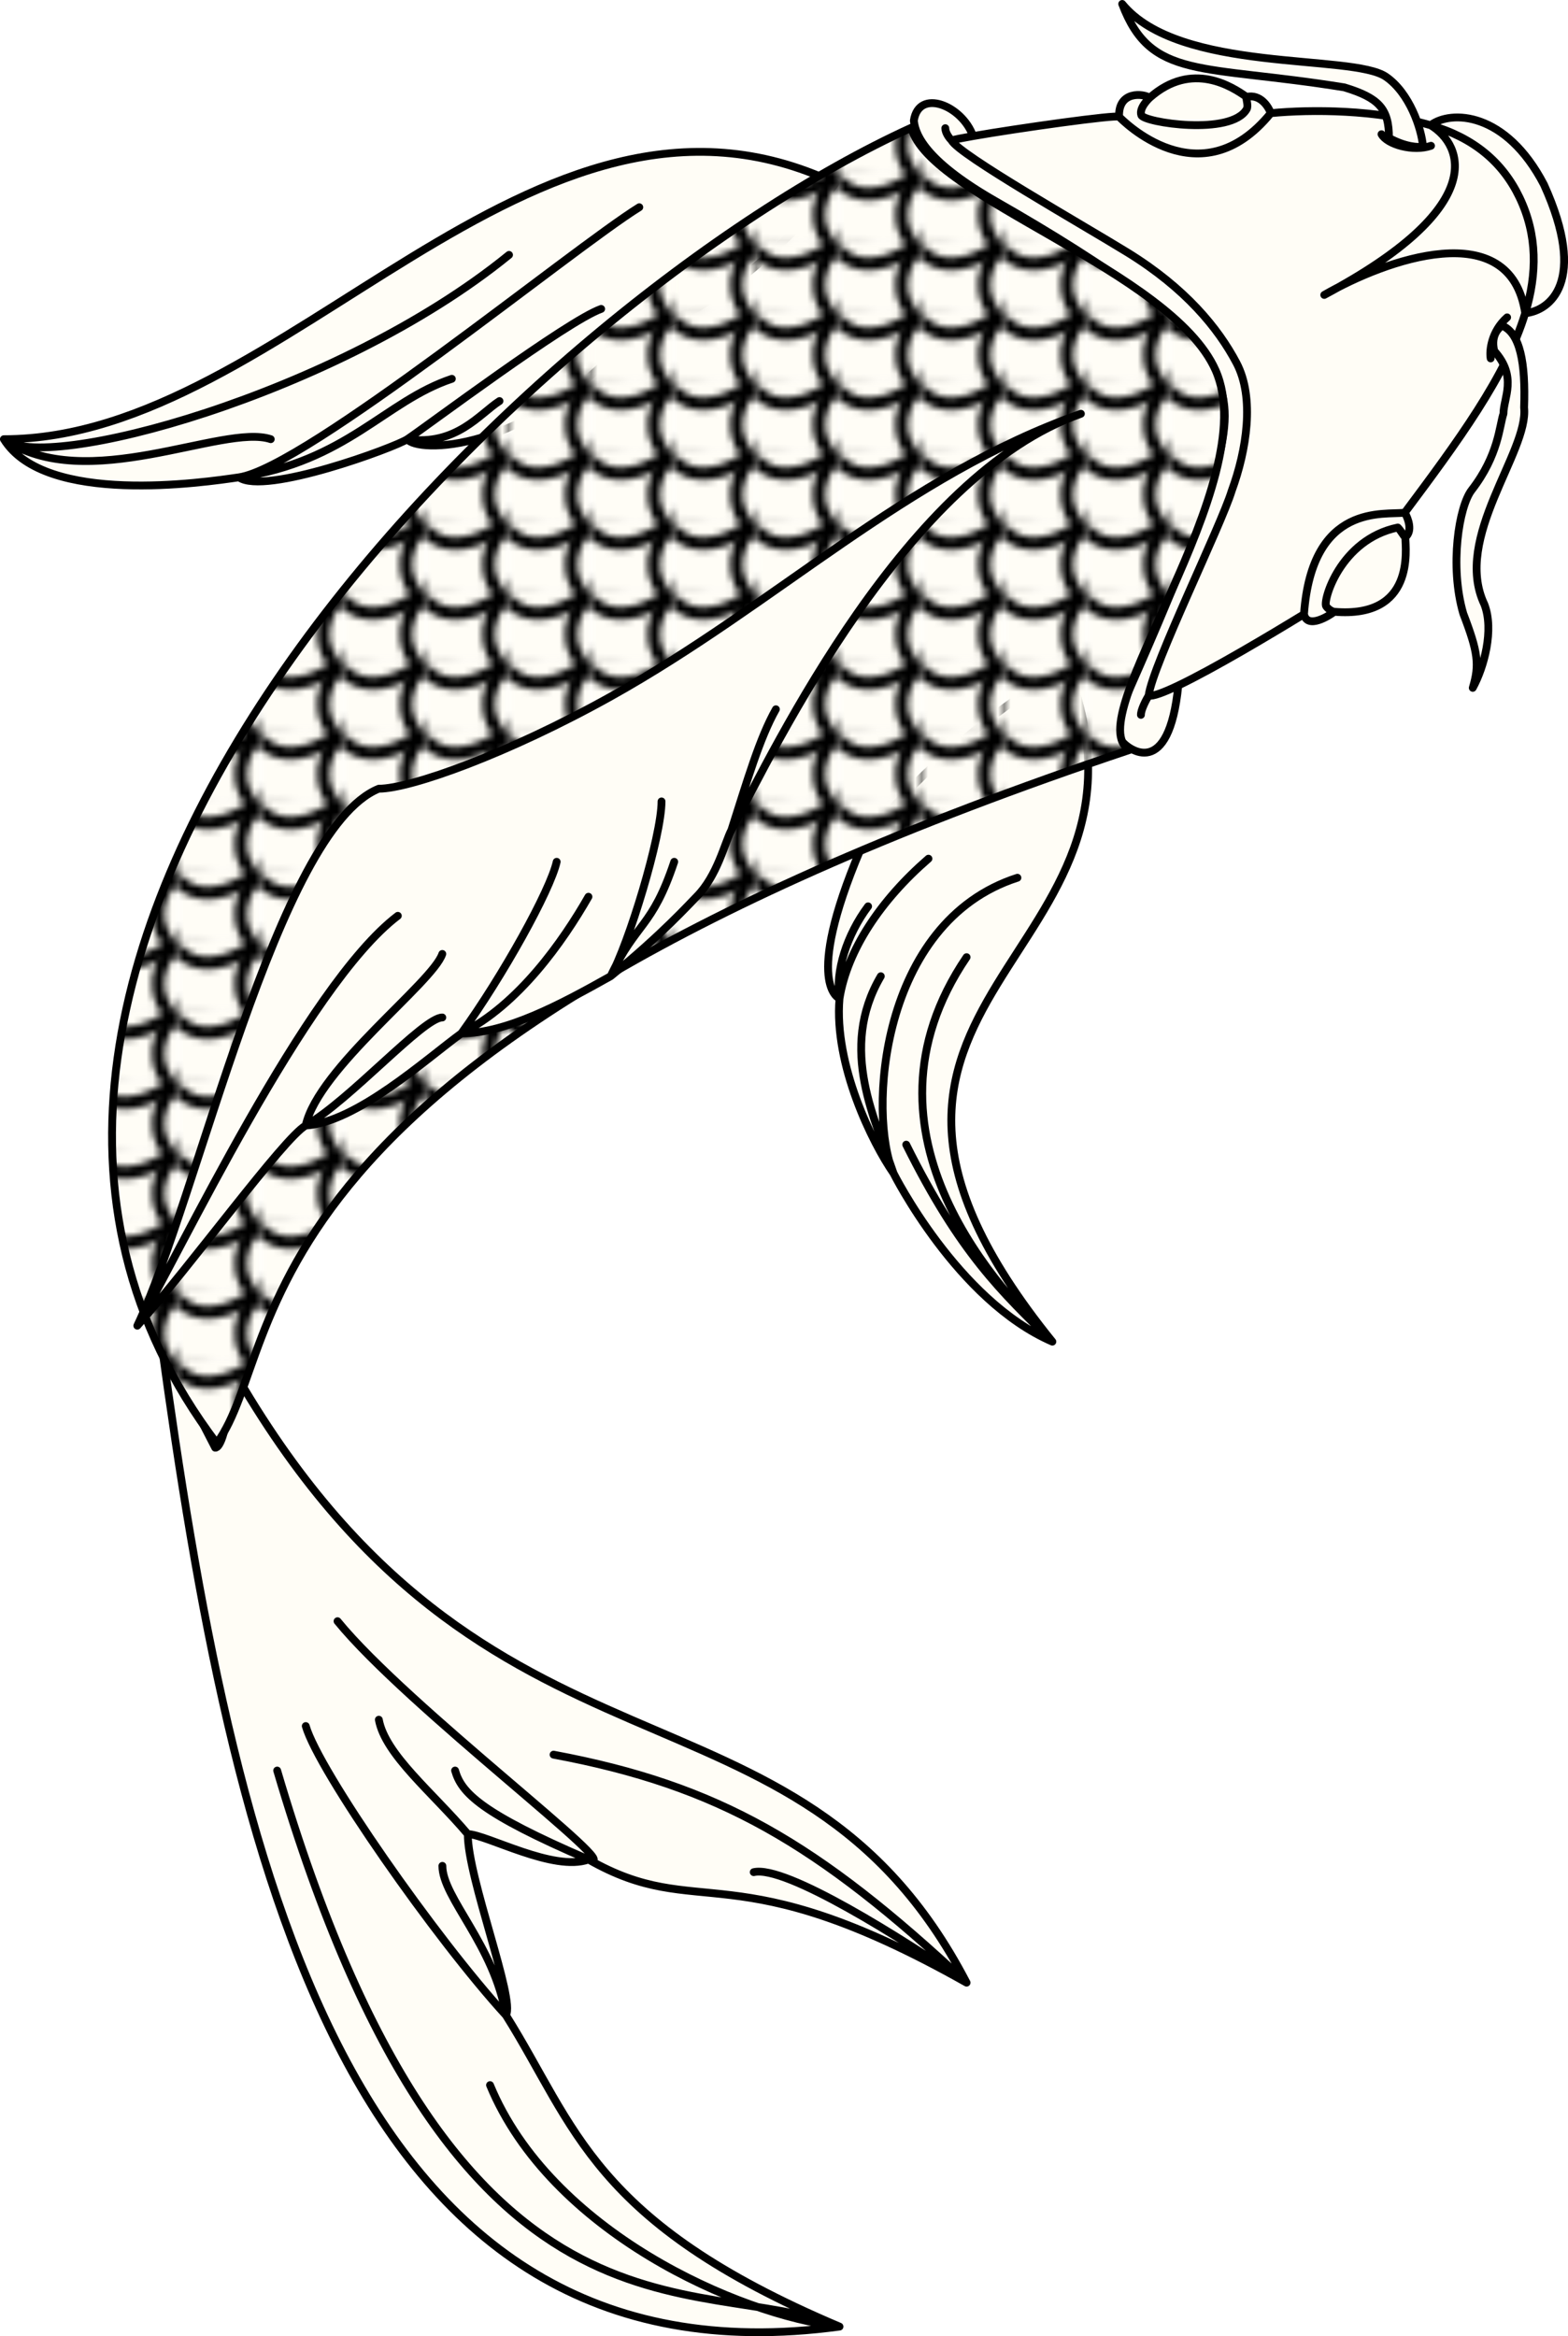 <?xml version="1.0" encoding="UTF-8"?>
<svg id="_Слой_2" data-name="Слой 2" xmlns="http://www.w3.org/2000/svg" xmlns:xlink="http://www.w3.org/1999/xlink" viewBox="0 0 246.77 367.62">
  <defs>
    <style>
      .cls-1 {
        fill: url(#_Новый_образец_узора_3);
      }

      .cls-1, .cls-2, .cls-3 {
        stroke: #000;
        stroke-linejoin: round;
      }

      .cls-1, .cls-3 {
        stroke-width: 1.23px;
      }

      .cls-2 {
        stroke-width: 2px;
      }

      .cls-2, .cls-4 {
        fill: #fffdf6;
      }

      .cls-5, .cls-3 {
        fill: none;
      }

      .cls-3 {
        stroke-linecap: round;
      }
    </style>
    <pattern id="_Новый_образец_узора_3" data-name="Новый образец узора 3" x="0" y="0" width="12.57" height="10.94" patternTransform="translate(327.54 434.31)" patternUnits="userSpaceOnUse" viewBox="0 0 12.57 10.94">
      <g>
        <rect class="cls-5" y="0" width="12.57" height="10.94"/>
        <path class="cls-2" d="m-.84,22.19c-2.58-5.06-1.99-8.3,4.09-14.5-7.23,4.91-9.92,5.37-15.06,2.22-2.24,2.26-6.75,7.19-1.75,12.79s12.09-.34,12.71-.51Z"/>
        <path class="cls-2" d="m11.73,22.19c-2.58-5.06-1.99-8.3,4.09-14.5-7.23,4.91-9.92,5.37-15.06,2.22-2.24,2.26-6.75,7.19-1.75,12.79s12.09-.34,12.71-.51Z"/>
        <path class="cls-2" d="m24.31,22.19c-2.58-5.06-1.99-8.3,4.09-14.5-7.23,4.91-9.92,5.37-15.06,2.22-2.24,2.26-6.75,7.19-1.75,12.79s12.09-.34,12.71-.51Z"/>
        <path class="cls-2" d="m-.84,11.25C-3.42,6.19-2.83,2.95,3.25-3.25-3.98,1.66-6.67,2.12-11.81-1.03c-2.24,2.26-6.75,7.19-1.75,12.79s12.09-.34,12.71-.51Z"/>
        <path class="cls-2" d="m11.73,11.25c-2.58-5.06-1.99-8.3,4.09-14.5C8.59,1.66,5.9,2.12.76-1.03-1.48,1.23-5.99,6.16-.98,11.76s12.09-.34,12.71-.51Z"/>
        <path class="cls-2" d="m24.31,11.25c-2.58-5.06-1.99-8.3,4.09-14.5C21.16,1.66,18.48,2.12,13.34-1.03c-2.24,2.26-6.75,7.19-1.75,12.79s12.09-.34,12.71-.51Z"/>
        <path class="cls-2" d="m-.84.31C-3.42-4.74-2.83-7.98,3.25-14.19c-7.23,4.91-9.92,5.37-15.06,2.22-2.24,2.26-6.75,7.19-1.75,12.79C-8.49,6.49-1.47.48-.84.31Z"/>
        <path class="cls-2" d="m11.73.31c-2.58-5.06-1.99-8.3,4.09-14.5-7.23,4.91-9.92,5.37-15.06,2.22C-1.48-9.71-5.99-4.78-.98.82,4.08,6.49,11.11.48,11.73.31Z"/>
        <path class="cls-2" d="m24.31.31c-2.58-5.06-1.99-8.3,4.09-14.5-7.23,4.91-9.92,5.37-15.06,2.22-2.24,2.26-6.75,7.19-1.75,12.79,5.07,5.67,12.09-.34,12.71-.51Z"/>
      </g>
    </pattern>
  </defs>
  <g id="_Слой_1-2" data-name="Слой 1">
    <g>
      <g>
        <path class="cls-4" d="m.61,69.11c44.5,0,83-63,130.88-40.27-1.04,1.67-15.47,19.63-32.38,24.27-16.74,18.5-33.61,18.11-35,16-1.92,1.28-22.5,8.89-26.5,6h-.02c-5.54.82-30.49,4.49-36.98-6Z"/>
        <path class="cls-3" d="m.61,69.11c44.5,0,83-63,130.88-40.27-1.04,1.67-15.47,19.63-32.38,24.27-16.74,18.5-33.61,18.11-35,16m-63.5,0c6.5,10.5,31.5,6.81,37,6M.61,69.11c13,8.87,34.5-2.5,42,0m-42,0c6,5.5,52.5-7,79.5-29m-42.5,35c4,2.89,24.58-4.72,26.5-6m-26.5,6c17-2.5,23-12,33.5-15.5m-33.5,15.5c10.5-1.54,52.5-36,63-42.5m-36.5,36.5c7.65,1.11,11.38-4,14.5-6m-14.5,6c3-2,25.17-18.63,30.5-20.5"/>
      </g>
      <g>
        <path class="cls-4" d="m240.03,49.29c-3,9.91-10.67,20.29-18.95,31.38.53.9,1.29,2.93.06,3.88.03,1.94,1.56,12.79-11.17,11.73-.77.59-4.23,2.78-4.75.37-5.3,3.24-14.25,8.58-19.8,11.23-1.48,14.88-7.81,10.18-9,8.64-1.19-1.53-.8-3.3-.45-4.07,19.5-43.61,17.7-46.88,15.36-53.54-2.54-7.24-17.07-17.2-34.61-27.21-10.58-6.04-12.68-10.19-12.92-12.71.79-5.16,7.63-2.35,9.31,2.43,7.1-1.24,22.61-3.42,23.01-3.04-.16-4.17,3.92-3.65,4.81-2.99,6.7-5.93,13.08-1.66,15.24-.15,2.17-.5,3.46,1.5,3.83,2.56,6.42-.62,16.69-.57,25.16,1.9,3.15-2.41,11.82-2.2,17.83,9.36,6.92,15.27.92,19.85-2.95,20.23Z"/>
        <path class="cls-3" d="m199.99,17.81c-11.14,13.67-23.38,1.05-23.87.57m23.87-.57c6.42-.62,16.69-.57,25.16,1.9m-25.16-1.9c-.37-1.06-1.66-3.06-3.83-2.56m24.92,65.42c-3.1.44-14.59-1.71-15.86,15.98m15.86-15.98c8.28-11.09,15.95-21.47,18.95-31.38m-18.95,31.38c.53.9,1.29,2.93.06,3.88m-15.92,12.1c.52,2.42,3.98.23,4.75-.37m-4.75.37c-5.3,3.24-14.25,8.58-19.8,11.23m-4.65,1.58c.6-4.77,11.42-26.78,13.08-32.24,2.33-6.35,3.65-14.62.75-20.11-2.9-5.49-8.03-11.76-17.17-17.39-7.06-4.35-26.55-15.4-27.66-17.62m31,87.36c.63.16,2.35-.48,4.65-1.58m-4.65,1.58c-.41.69-1.23,2.25-1.21,3.03m-29.79-90.39c.4-.14,1.62-.38,3.34-.68m-3.34.68c-.33-.32-.99-1.15-1-1.93m27.35-1.79c-.16-4.17,3.92-3.65,4.81-2.99m-4.81,2.99c-.4-.38-15.91,1.8-23.01,3.04m86.93,27.87c1.89-6.25,1.93-12.3-.9-18.22-2.67-5.57-7.22-9.39-13.98-11.36m14.88,29.58c-2.32-15.58-22.05-8.41-31.63-2.88,25.88-13.77,21.95-23.54,16.75-26.7m14.88,29.58c3.87-.38,9.87-4.96,2.95-20.23-6.01-11.55-14.67-11.76-17.83-9.36m-28.99-4.46c-2.16-1.52-8.54-5.79-15.24.15m15.24-.15c-.12.26.35,1.38.03,1.94-2.42,4.23-16.18,2.1-16.58.94-.41-1.16,1.32-2.74,1.32-2.74m40.23,69.16c.03,1.94,1.56,12.79-11.17,11.73m11.17-11.73c-.3-.22-.7-1.06-1.19-1.53-9.1,1.89-11.85,11.64-11.26,12.41.48.61,1.05.83,1.28.85m-56.87-74.86c-1.68-4.78-8.52-7.58-9.31-2.43.24,2.52,2.34,6.66,12.92,12.71,17.54,10.02,32.06,19.97,34.61,27.21,2.34,6.66,4.14,9.93-15.36,53.54-.35.77-.74,2.54.45,4.07,1.19,1.53,7.52,6.24,9-8.64"/>
      </g>
      <g>
        <path class="cls-4" d="m239.86,64.14c.25-7.02-.62-11.77-3.52-12.91-.22.3-1.82,1.3-1.18,4,3.7,4.08,1.45,7.39,1.45,9.89-.64,1.86-.74,6.5-5,12-2,2.59-3.5,12-1.32,19.45,2.32,6.05,2.58,8.03,1.49,11.68,1.78-3.24,3.38-9.13,1.83-13.13-5-10.5,7-24,6.25-30.98Z"/>
        <path class="cls-3" d="m234.6,56.4c-.22-1.23.11-4.27,2.59-6.46m-.85,1.28c2.9,1.14,3.77,5.89,3.52,12.91.75,6.98-11.25,20.48-6.25,30.98,1.55,4-.05,9.9-1.83,13.13,1.09-3.65.83-5.63-1.49-11.68-2.18-7.45-.69-16.86,1.32-19.45,4.26-5.5,4.36-10.14,5-12,0-2.5,2.25-5.8-1.45-9.89-.64-2.71.96-3.71,1.18-4Z"/>
      </g>
      <g>
        <path class="cls-4" d="m218.15,12.08c3.71,2.58,5.57,8.13,5.81,10.97-.71.14-2.78.06-5.36-1.37.02-4.56-1.56-6.29-7.02-7.95-22.46-3.63-30.46-1.13-34.96-13.13,9,11,36.23,7.78,41.53,11.47Z"/>
        <path class="cls-3" d="m217.42,21.12c.9,1.64,5.01,2.79,7.79,1.82m-1.26.12c-.24-2.84-2.1-8.4-5.81-10.97-5.3-3.69-32.53-.47-41.53-11.47,4.5,12,12.5,9.5,34.96,13.13,5.46,1.66,7.04,3.38,7.02,7.95,2.59,1.43,4.65,1.51,5.36,1.37Z"/>
      </g>
      <g>
        <path class="cls-4" d="m165.61,211.11c-44.5-55,20.5-59.5,2.36-106.1-1.9.5-23.12,14.02-32.6,28.78-8.98,21.26-3.25,23.33-3.25,23.33-.9,10.44,5.18,22.72,8.5,27.5,0,0,10,20,25,26.5Z"/>
        <path class="cls-3" d="m165.61,211.11c-44.5-55,20.5-59.5,2.36-106.1-1.9.5-23.12,14.02-32.6,28.78-8.98,21.26-3.25,23.33-3.25,23.33m33.5,54c-15-6.5-25-26.5-25-26.5m25,26.5c-7.5-7.36-32.5-32.5-13.5-60.5m13.5,60.5c-7.96-7.82-14.5-13.89-23-31m-2,4.5c-3.32-4.78-9.4-17.06-8.5-27.5m8.5,27.5c-4.03-9.14-2.23-39.5,19.5-46.5m-19.5,46.5c-2.72-8.16-8.76-19.5-2-31m-6.5,3.5c1.23-7.64,6.5-15.5,14-22m-14,22c-.68-4.21,1.12-9.98,4.5-14.5"/>
      </g>
      <g>
        <path class="cls-4" d="m132.11,366.11c-77.5,10.5-95.58-73.5-106.7-154.73l8.46,16.43c.65.08,2.09-2.32,2.67-12.53,40.08,70.33,88.58,44.83,115.58,96.71-37-20.88-42-9.38-59.5-19.38-5.5,1.98-16-3.92-19-4,0,7,7.5,26,6,28.5,11,17.5,13.5,32.5,52.5,49Z"/>
        <path class="cls-3" d="m132.11,366.11c-77.5,10.5-95.58-73.5-106.7-154.73l8.46,16.43c.65.08,2.09-2.32,2.67-12.53,40.08,70.33,88.58,44.83,115.58,96.71m-20,54.12c-39-16.5-41.5-31.5-52.5-49m52.5,49c-22.5-9-60.5,7.5-88.5-87.5m88.5,87.5c-16-1.83-45.5-15-55-38m2.5-11c1.5-2.5-6-21.5-6-28.5m6,28.5c-1.83-11-10-18.5-10-23.5m10,23.5c-11-12-29.5-38.5-31.5-45.5m25.5,17c3,.08,13.5,5.98,19,4m-19-4c-5.5-6.5-13-12.5-14-18m33,22c17.5,10,22.5-1.5,59.5,19.38m-59.5-19.38c6.67,2.34-28.5-24-39.5-37.5m39.5,37.5c-17-7.32-20-10.5-21-14m80.5,33.38c-23.5-21.95-39-31.02-65-35.88m65,35.88c-10-6.88-28.5-18.56-33.5-17.39"/>
      </g>
      <path class="cls-1" d="m34.11,227.11C-23.39,151.11,83.37,47.46,143.42,20.1c2.89,11.02,40.9,22.4,47.89,38.17,7.86,17.74-21.93,55.2-13.51,59.73C34.11,166.11,45.61,211.61,34.11,227.11Z"/>
      <g>
        <path class="cls-4" d="m21.61,208.61c9.5-20,22-78,38-84.5,5,0,20.36-5.5,36.5-14.5,26-14.5,46.5-34.84,74-44.5-27.5,9.66-48,52.16-55,65.5-1.05,2-2.22,7.22-5.5,10.5-1,1-5.5,6-13.5,12.5-8,4.5-16.5,9-23.5,9-5.5,4-16.5,14-24.5,14.5-3.5,2-18,22-26.5,31.5Z"/>
        <path class="cls-3" d="m21.61,208.61c9.5-20,22-78,38-84.5,5,0,20.36-5.5,36.5-14.5,26-14.5,46.5-34.84,74-44.5-27.5,9.66-48,52.16-55,65.5M21.61,208.61c8.5-9.5,23-29.5,26.5-31.5m-26.5,31.5c6.5-11,26.5-53.5,41-64.5m-14.5,33c8-.5,19-10.5,24.5-14.5m-24.5,14.5c7-4,18.5-17,21.5-17m-21.5,17c2-9,20-22.5,21.5-27m3,12.5c7,0,15.5-4.5,23.5-9m-23.5,9c9-4.5,16-14.5,20-21.5m-20,21.5c6.5-9,14-22.5,15-27m8.5,18c8-6.5,12.5-11.5,13.5-12.5,3.28-3.28,4.45-8.5,5.5-10.5m-19,23c4-8.5,6.5-7.5,10-18m-10,18c2.81-5,8-22,8-27.5m11,4.5c2.5-7.8,4.43-14.46,7-19"/>
      </g>
    </g>
  </g>
</svg>